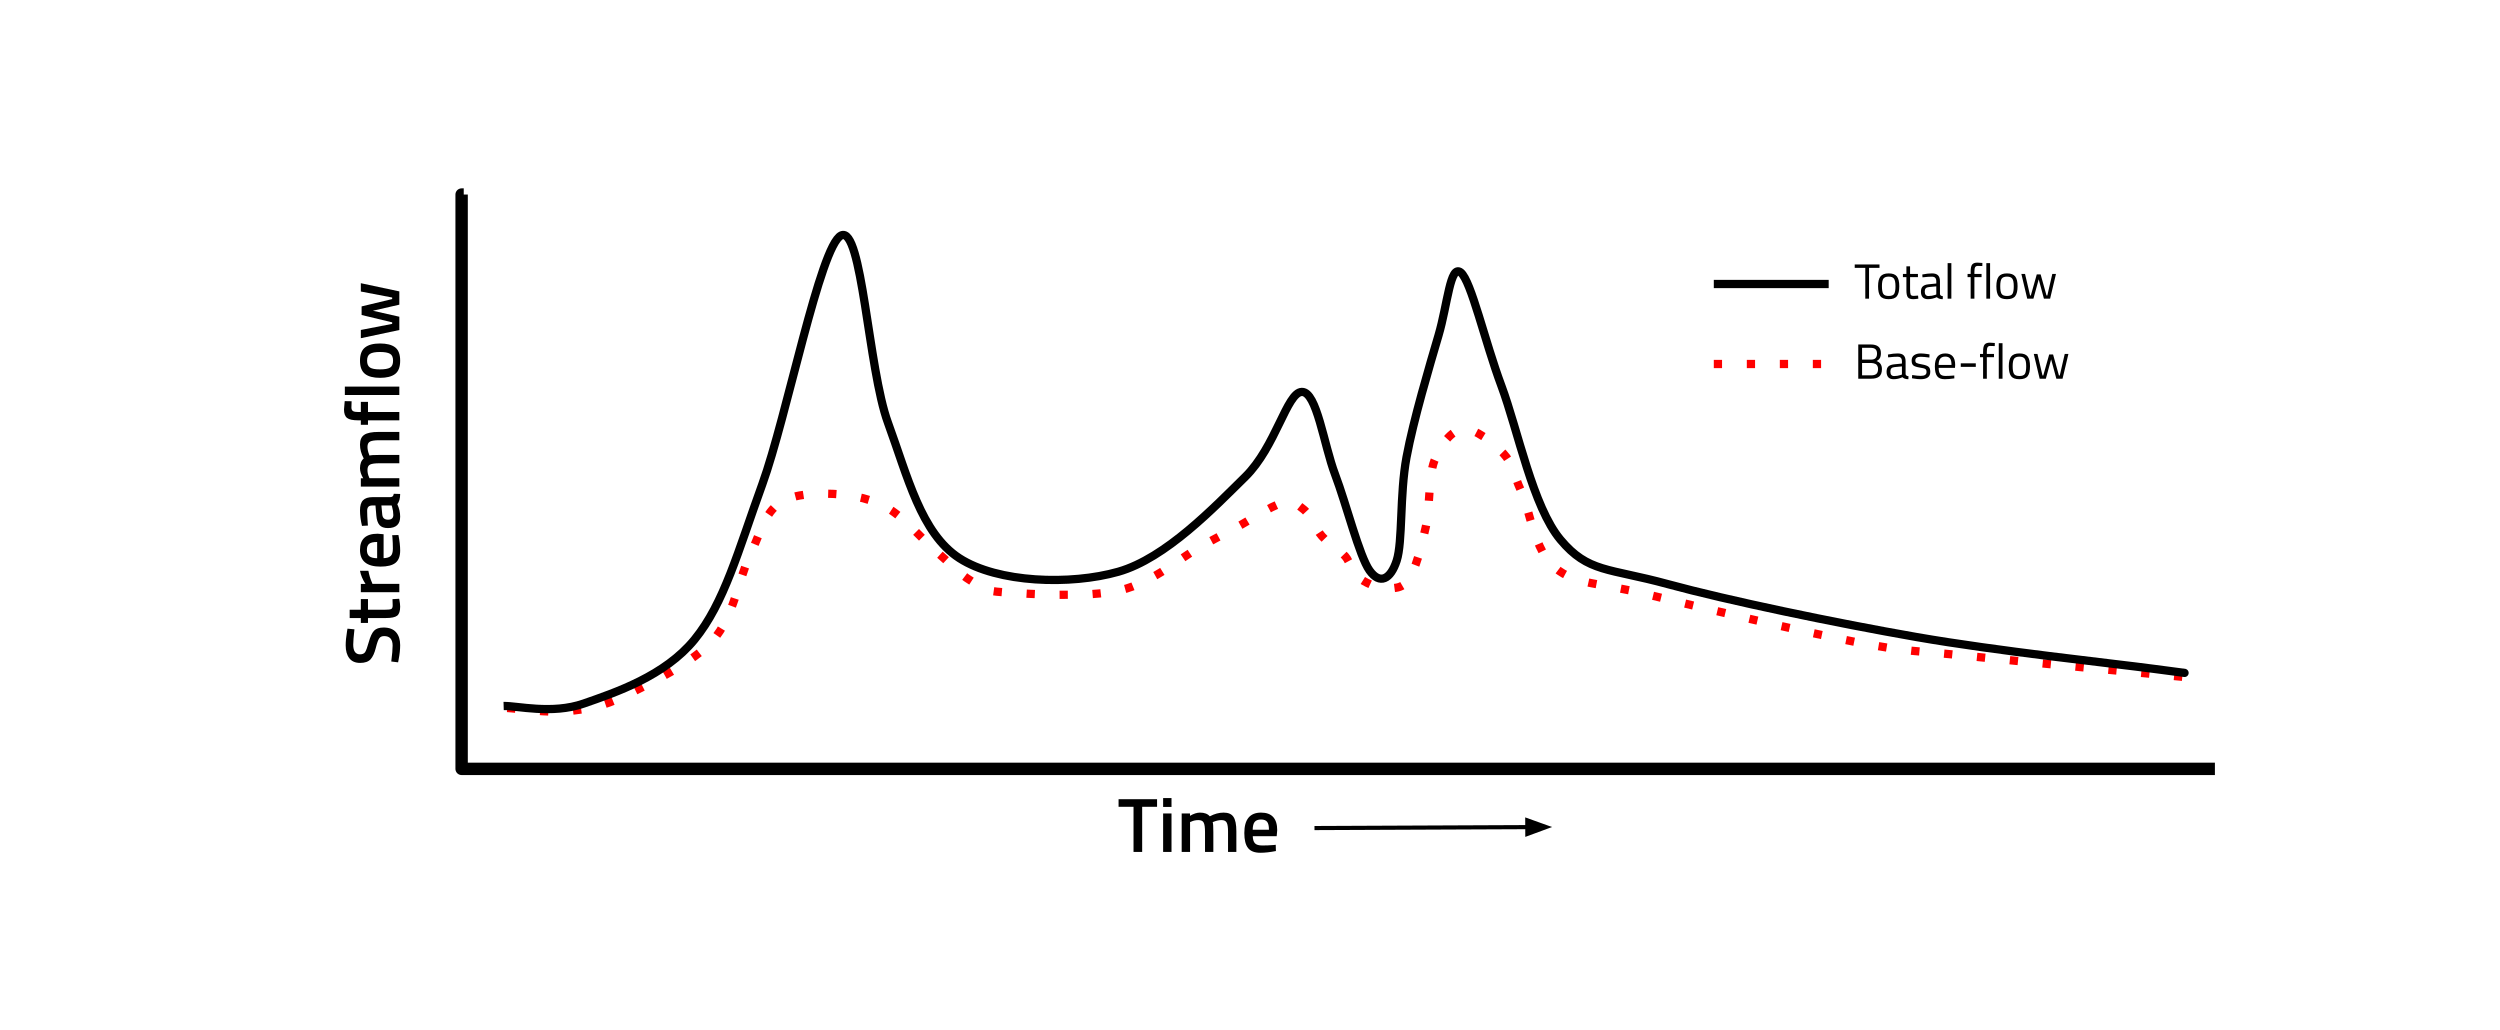 <svg width="1085" height="447" xmlns="http://www.w3.org/2000/svg" xmlns:xlink="http://www.w3.org/1999/xlink" xml:space="preserve" overflow="hidden"><g transform="translate(-97 -273)"><g><g><g><g><g><path d="M200.262 348.966 199.344 348.966 199.344 598.221 960.269 598.221" stroke="#000000" stroke-width="5.373" stroke-linecap="butt" stroke-linejoin="round" stroke-miterlimit="10" stroke-opacity="1" fill="none" fill-rule="evenodd" transform="matrix(1 0 0 1 98 8.468)"/><path d="M219.14 571.793C223.513 572.024 236.789 574.096 245.382 573.175 253.976 572.253 260.192 571.406 270.703 566.265 281.215 561.123 299.552 552.299 308.452 542.326 317.353 532.351 319.502 516.163 324.105 506.419 328.709 496.675 330.477 488.465 336.077 483.861 341.679 479.257 349.888 478.718 357.714 478.795 365.54 478.872 375.132 480.179 383.035 484.321 390.938 488.465 398.917 498.285 405.131 503.656 411.347 509.027 415.335 513.556 420.323 516.548 425.312 519.541 424.241 520.922 435.06 521.611 445.879 522.3 470.965 524.066 485.237 520.689 499.508 517.313 512.324 505.88 520.687 501.353 529.052 496.825 529.664 496.594 535.419 493.527 541.174 490.457 550.306 484.244 555.217 482.941 560.129 481.635 561.97 483.32 564.886 485.699 567.801 488.079 569.721 493.835 572.712 497.21 575.704 500.588 580.382 503.118 582.837 505.959 585.293 508.797 584.911 512.021 587.443 514.245 589.976 516.469 594.274 518.923 598.033 519.308 601.794 519.691 606.702 520.922 610.001 516.548 613.3 512.175 615.909 501.736 617.827 493.064 619.745 484.395 618.827 471.583 621.513 464.523 624.197 457.466 628.952 451.251 633.94 450.714 638.927 450.177 647.216 456.772 651.435 461.3 655.656 465.825 655.502 469.586 659.261 477.873 663.022 486.161 664.863 503.577 673.993 511.022 683.124 518.464 692.254 517.161 714.045 522.531 735.837 527.904 781.568 538.796 804.741 543.246 827.913 547.697 829.216 546.703 853.08 549.235 876.943 551.767 932.115 556.905 947.921 558.438" stroke="#FF0000" stroke-width="3.582" stroke-linecap="butt" stroke-linejoin="round" stroke-miterlimit="10" stroke-dasharray="3.582 10.745" stroke-opacity="1" fill="none" fill-rule="evenodd" transform="matrix(1 0 0 1 98 8.468)"/><path d="M484.459 614.684 484.459 611.382 501.165 611.382 501.165 614.684 494.701 614.684 494.701 634.271 490.951 634.271 490.951 614.684 484.459 614.684ZM503.797 634.271 503.797 617.566 507.434 617.566 507.434 634.271 503.797 634.271ZM503.797 614.74 503.797 610.879 507.434 610.879 507.434 614.74 503.797 614.74ZM515.486 634.271 511.849 634.271 511.849 617.566 515.458 617.566 515.458 618.601C517.044 617.668 518.49 617.202 519.795 617.202 521.736 617.202 523.153 617.743 524.048 618.825 526.063 617.743 528.069 617.202 530.066 617.202 532.08 617.202 533.497 617.818 534.319 619.049 535.157 620.281 535.578 622.369 535.578 625.317L535.578 634.271 531.968 634.271 531.968 625.43C531.968 623.619 531.781 622.342 531.409 621.595 531.035 620.831 530.27 620.449 529.113 620.449 528.106 620.449 527.025 620.673 525.868 621.121L525.307 621.345C525.495 621.792 525.588 623.218 525.588 625.625L525.588 634.271 521.978 634.271 521.978 625.68C521.978 623.703 521.792 622.342 521.419 621.595 521.065 620.831 520.289 620.449 519.097 620.449 517.977 620.449 516.942 620.673 515.989 621.121L515.486 621.316 515.486 634.271ZM551.739 631.277 552.663 631.166 552.747 633.881C550.209 634.384 547.962 634.635 546.003 634.635 543.522 634.635 541.74 633.954 540.659 632.593 539.577 631.23 539.036 629.058 539.036 626.073 539.036 620.159 541.452 617.202 546.282 617.202 550.965 617.202 553.306 619.749 553.306 624.842L553.082 627.444 542.7 627.444C542.738 628.825 543.046 629.84 543.624 630.494 544.203 631.148 545.276 631.474 546.843 631.474 548.427 631.474 550.061 631.407 551.739 631.277ZM549.724 624.645C549.724 623.005 549.463 621.857 548.941 621.203 548.419 620.532 547.532 620.197 546.282 620.197 545.034 620.197 544.119 620.542 543.54 621.232 542.981 621.921 542.691 623.06 542.673 624.645L549.724 624.645Z" fill="#000000" fill-rule="nonzero" fill-opacity="1" transform="matrix(1 0 0 1 98 8.468)"/><path d="M569.488 623.909 661.852 623.504" stroke="#000000" stroke-width="1.791" stroke-linecap="butt" stroke-linejoin="round" stroke-miterlimit="10" stroke-opacity="1" fill="none" fill-rule="evenodd" transform="matrix(1 0 0 1 98 8.468)"/><path d="M661.865 626.463 669.979 623.47 661.838 620.548Z" stroke="#000000" stroke-width="1.791" stroke-linecap="butt" stroke-linejoin="miter" stroke-miterlimit="10" stroke-opacity="1" fill="#000000" fill-rule="evenodd" fill-opacity="1" transform="matrix(1 0 0 1 98 8.468)"/><path d="M152.299 544.291C152.299 547.108 153.288 548.515 155.266 548.515 156.291 548.515 157.028 548.189 157.476 547.536 157.905 546.864 158.437 545.39 159.071 543.114 159.705 540.82 160.461 539.206 161.338 538.273 162.214 537.34 163.595 536.875 165.479 536.875 167.886 536.875 169.686 537.555 170.88 538.918 172.074 540.279 172.671 542.145 172.671 544.514 172.671 546.416 172.447 548.515 171.999 550.809L171.775 551.984 168.809 551.621C169.201 548.617 169.397 546.323 169.397 544.738 169.397 541.977 168.175 540.596 165.731 540.596 164.761 540.596 164.052 540.913 163.604 541.547 163.138 542.163 162.634 543.562 162.093 545.745 161.552 547.928 160.806 549.559 159.855 550.641 158.885 551.705 157.364 552.237 155.294 552.237 153.223 552.237 151.665 551.565 150.621 550.222 149.557 548.861 149.026 546.995 149.026 544.625 149.026 542.91 149.221 540.875 149.613 538.526L149.809 537.378 152.831 537.657C152.477 540.773 152.299 542.983 152.299 544.291ZM158.707 524.535 158.707 529.152 166.067 529.152C167.429 529.152 168.333 529.05 168.781 528.844 169.21 528.638 169.425 528.126 169.425 527.306L169.341 524.562 172.251 524.396C172.531 525.888 172.671 527.025 172.671 527.809 172.671 529.711 172.242 531.017 171.383 531.726 170.507 532.417 168.865 532.761 166.458 532.761L158.707 532.761 158.707 534.888 155.601 534.888 155.601 532.761 150.76 532.761 150.76 529.152 155.601 529.152 155.601 524.535 158.707 524.535ZM172.307 521.555 155.601 521.555 155.601 517.947 157.616 517.947C156.385 516.063 155.592 514.168 155.238 512.266L158.875 512.266C159.248 514.188 159.743 515.828 160.358 517.191L160.638 517.918 172.307 517.918 172.307 521.555ZM169.313 497.735 169.201 496.813 171.915 496.729C172.419 499.266 172.671 501.514 172.671 503.473 172.671 505.953 171.99 507.735 170.628 508.817 169.266 509.899 167.093 510.44 164.108 510.44 158.194 510.44 155.238 508.024 155.238 503.192 155.238 498.51 157.784 496.168 162.877 496.168L165.479 496.392 165.479 506.774C166.86 506.738 167.876 506.43 168.529 505.851 169.182 505.273 169.509 504.2 169.509 502.633 169.509 501.046 169.443 499.415 169.313 497.735ZM162.681 499.75C161.039 499.75 159.892 500.011 159.239 500.534 158.568 501.057 158.232 501.942 158.232 503.192 158.232 504.442 158.577 505.357 159.267 505.935 159.957 506.494 161.095 506.784 162.681 506.802L162.681 499.75ZM160.75 480.287 168.361 480.287C168.846 480.269 169.21 480.147 169.453 479.923 169.676 479.681 169.826 479.318 169.9 478.832L172.671 478.917C172.671 480.838 172.26 482.321 171.439 483.365 172.26 485.156 172.671 486.947 172.671 488.738 172.671 492.058 170.898 493.718 167.354 493.718 165.675 493.718 164.453 493.27 163.688 492.375 162.923 491.48 162.466 490.09 162.317 488.206L161.953 483.897 160.75 483.897C159.855 483.897 159.23 484.092 158.875 484.484 158.521 484.877 158.344 485.455 158.344 486.22 158.344 487.638 158.428 489.418 158.595 491.564L158.679 492.627 156.105 492.767C155.527 490.342 155.238 488.113 155.238 486.08 155.238 484.028 155.676 482.554 156.553 481.658 157.43 480.745 158.829 480.287 160.75 480.287ZM164.891 487.787C165.022 489.316 165.862 490.081 167.41 490.081 168.94 490.081 169.704 489.4 169.704 488.039 169.704 486.938 169.527 485.763 169.173 484.513L168.977 483.897 164.528 483.897 164.891 487.787ZM172.307 472.079 172.307 475.716 155.601 475.716 155.601 472.106 156.637 472.106C155.704 470.521 155.238 469.076 155.238 467.77 155.238 465.829 155.779 464.412 156.861 463.517 155.779 461.502 155.238 459.496 155.238 457.5 155.238 455.485 155.853 454.066 157.084 453.246 158.316 452.406 160.405 451.987 163.353 451.987L172.307 451.987 172.307 455.598 163.464 455.598C161.655 455.598 160.377 455.784 159.631 456.156 158.866 456.529 158.484 457.295 158.484 458.451 158.484 459.459 158.707 460.54 159.155 461.697L159.379 462.256C159.827 462.07 161.254 461.977 163.66 461.977L172.307 461.977 172.307 465.587 163.716 465.587C161.739 465.587 160.377 465.773 159.631 466.146 158.866 466.5 158.484 467.274 158.484 468.469 158.484 469.588 158.707 470.623 159.155 471.576L159.351 472.079 172.307 472.079ZM158.707 443.353 172.307 443.353 172.307 446.962 158.707 446.962 158.707 448.893 155.601 448.893 155.601 446.962 154.538 446.962C152.15 446.962 150.518 446.616 149.641 445.927 148.746 445.237 148.298 444.005 148.298 442.234L148.606 438.624 151.6 438.679C151.544 439.761 151.516 440.667 151.516 441.394 151.516 442.121 151.74 442.635 152.188 442.933 152.617 443.212 153.409 443.353 154.566 443.353L155.601 443.353 155.601 438.932 158.707 438.932 158.707 443.353ZM172.307 435.963 148.662 435.963 148.662 432.323 172.307 432.323 172.307 435.963ZM157.42 426.809C155.965 425.652 155.238 423.74 155.238 421.073 155.238 418.387 155.965 416.474 157.42 415.337 158.857 414.18 161.03 413.602 163.94 413.602 166.832 413.602 169.014 414.16 170.488 415.28 171.943 416.399 172.671 418.331 172.671 421.073 172.671 423.797 171.943 425.719 170.488 426.838 169.014 427.957 166.832 428.516 163.94 428.516 161.03 428.516 158.857 427.947 157.42 426.809ZM168.277 424.094C169.154 423.573 169.592 422.565 169.592 421.073 169.592 419.581 169.154 418.582 168.277 418.079 167.382 417.556 165.917 417.294 163.884 417.294 161.851 417.294 160.414 417.567 159.575 418.108 158.735 418.648 158.316 419.637 158.316 421.073 158.316 422.492 158.735 423.48 159.575 424.039 160.414 424.58 161.851 424.85 163.884 424.85 165.917 424.85 167.382 424.599 168.277 424.094ZM155.601 411.313 155.601 407.731 169.201 405.1 169.201 404.429 155.937 401.239 155.937 397.516 169.201 394.327 169.201 393.655 155.601 391.053 155.601 387.442 172.307 390.997 172.307 396.762 160.834 399.391 172.307 401.993 172.307 407.758 155.601 411.313Z" fill="#000000" fill-rule="nonzero" fill-opacity="1" transform="matrix(1 0 0 1 98 8.468)"/><path d="M742.789 387.783 792.65 387.783" stroke="#000000" stroke-width="3.582" stroke-linecap="butt" stroke-linejoin="round" stroke-miterlimit="10" stroke-opacity="1" fill="none" fill-rule="evenodd" transform="matrix(1 0 0 1 98 8.468)"/><path d="M742.789 422.518 796.656 422.518" stroke="#FF0000" stroke-width="3.582" stroke-linecap="butt" stroke-linejoin="round" stroke-miterlimit="10" stroke-dasharray="3.582 10.745" stroke-opacity="1" fill="none" fill-rule="evenodd" transform="matrix(1 0 0 1 98 8.468)"/><path d="M805.487 414.032 810.889 414.032C812.362 414.032 813.462 414.34 814.191 414.956 814.936 415.552 815.31 416.505 815.31 417.81 815.31 418.743 815.151 419.47 814.834 419.992 814.517 420.514 814.041 420.925 813.407 421.224 814.974 421.764 815.758 422.93 815.758 424.721 815.758 426.213 815.366 427.286 814.581 427.939 813.799 428.573 812.66 428.89 811.168 428.89L805.487 428.89 805.487 414.032ZM811 422.064 807.139 422.064 807.139 427.436 811.112 427.436C812.081 427.436 812.819 427.23 813.322 426.82 813.826 426.41 814.078 425.692 814.078 424.666 814.078 424.125 813.976 423.668 813.77 423.294 813.566 422.921 813.296 422.651 812.959 422.483 812.325 422.203 811.671 422.064 811 422.064ZM810.833 415.488 807.139 415.488 807.139 420.608 810.973 420.608C811.886 420.608 812.558 420.393 812.987 419.965 813.416 419.517 813.63 418.854 813.63 417.977 813.63 417.101 813.398 416.467 812.93 416.075 812.482 415.683 811.784 415.488 810.833 415.488ZM826.029 421.392 826.029 426.904C826.086 427.425 826.505 427.733 827.288 427.827L827.232 429.114C826.095 429.114 825.237 428.826 824.659 428.247 823.371 428.826 822.083 429.114 820.796 429.114 819.807 429.114 819.053 428.835 818.53 428.274 818.027 427.716 817.775 426.913 817.775 425.869 817.775 424.823 818.036 424.059 818.557 423.573 819.1 423.07 819.929 422.762 821.048 422.651L824.435 422.314 824.435 421.392C824.435 420.663 824.275 420.142 823.958 419.825 823.641 419.508 823.212 419.349 822.671 419.349 821.516 419.349 820.321 419.424 819.089 419.572L818.446 419.628 818.362 418.398C819.949 418.081 821.347 417.921 822.56 417.921 823.772 417.921 824.65 418.201 825.19 418.761 825.749 419.32 826.029 420.197 826.029 421.392ZM819.426 425.785C819.426 427.091 819.967 427.744 821.048 427.744 822.019 427.744 822.979 427.585 823.93 427.268L824.435 427.073 824.435 423.546 821.243 423.854C820.609 423.91 820.144 424.096 819.845 424.413 819.565 424.712 819.426 425.169 819.426 425.785ZM832.599 419.377C831.032 419.377 830.248 419.918 830.248 421 830.248 421.503 830.425 421.858 830.78 422.064 831.152 422.268 831.974 422.483 833.242 422.707 834.51 422.93 835.406 423.247 835.929 423.657 836.469 424.05 836.74 424.796 836.74 425.896 836.74 426.997 836.385 427.809 835.676 428.332 834.969 428.853 833.932 429.114 832.571 429.114 831.675 429.114 830.631 429.012 829.437 428.806L828.794 428.695 828.878 427.297C830.518 427.538 831.75 427.66 832.571 427.66 833.411 427.66 834.045 427.529 834.474 427.268 834.902 427.006 835.117 426.568 835.117 425.953 835.117 425.318 834.931 424.89 834.557 424.666 834.202 424.442 833.391 424.236 832.123 424.05 830.855 423.844 829.96 423.546 829.437 423.154 828.914 422.762 828.654 422.044 828.654 421 828.654 419.956 829.018 419.18 829.745 418.677 830.491 418.174 831.414 417.921 832.515 417.921 833.391 417.921 834.483 418.023 835.789 418.229L836.405 418.342 836.348 419.712C834.763 419.488 833.513 419.377 832.599 419.377ZM846.509 427.547 847.154 427.492 847.181 428.751C845.558 428.992 844.159 429.114 842.983 429.114 841.453 429.114 840.363 428.667 839.709 427.771 839.057 426.876 838.729 425.477 838.729 423.573 838.729 419.805 840.232 417.921 843.235 417.921 844.672 417.921 845.744 418.331 846.453 419.153 847.181 419.956 847.544 421.224 847.544 422.959L847.46 424.189 840.381 424.189C840.381 425.384 840.596 426.27 841.025 426.849 841.453 427.408 842.2 427.687 843.264 427.687 844.326 427.687 845.409 427.64 846.509 427.547ZM845.95 422.902C845.95 421.578 845.735 420.645 845.306 420.104 844.878 419.564 844.186 419.293 843.235 419.293 842.284 419.293 841.566 419.581 841.081 420.16 840.615 420.72 840.372 421.634 840.354 422.902L845.95 422.902ZM849.974 423.742 849.974 422.23 856.495 422.23 856.495 423.742 849.974 423.742ZM861.284 419.544 861.284 428.89 859.661 428.89 859.661 419.544 858.318 419.544 858.318 418.145 859.661 418.145 859.661 417.166C859.661 415.656 859.876 414.63 860.306 414.089 860.754 413.528 861.508 413.249 862.571 413.249L864.754 413.389 864.726 414.732C863.923 414.694 863.263 414.676 862.74 414.676 862.217 414.676 861.844 414.854 861.62 415.208 861.397 415.543 861.284 416.206 861.284 417.194L861.284 418.145 864.391 418.145 864.391 419.544 861.284 419.544ZM866.466 428.89 866.466 413.473 868.091 413.473 868.091 428.89 866.466 428.89ZM870.817 423.491C870.817 421.532 871.169 420.113 871.879 419.238 872.588 418.36 873.773 417.921 875.433 417.921 877.111 417.921 878.297 418.36 878.987 419.238 879.676 420.113 880.022 421.532 880.022 423.491 880.022 425.448 879.687 426.876 879.015 427.771 878.361 428.667 877.158 429.114 875.405 429.114 873.669 429.114 872.466 428.667 871.794 427.771 871.142 426.876 870.817 425.448 870.817 423.491ZM872.495 423.462C872.495 425.029 872.681 426.131 873.055 426.765 873.428 427.399 874.221 427.716 875.433 427.716 876.646 427.716 877.437 427.408 877.812 426.792 878.184 426.158 878.37 425.058 878.37 423.491 878.37 421.904 878.157 420.814 877.727 420.215 877.317 419.619 876.553 419.32 875.433 419.32 874.314 419.32 873.539 419.619 873.111 420.215 872.701 420.814 872.495 421.895 872.495 423.462ZM881.664 418.145 883.258 418.145 885.441 427.492 885.777 427.492 888.351 418.369 890.031 418.369 892.577 427.492 892.941 427.492 895.095 418.145 896.689 418.145 894.144 428.89 891.458 428.89 889.191 420.497 886.897 428.89 884.21 428.89 881.664 418.145Z" fill="#000000" fill-rule="nonzero" fill-opacity="1" transform="matrix(1 0 0 1 98 8.468)"/><path d="M803.949 380.779 803.949 379.296 814.694 379.296 814.694 380.779 810.161 380.779 810.161 394.155 808.537 394.155 808.537 380.779 803.949 380.779ZM814.08 388.753C814.08 386.794 814.435 385.378 815.144 384.5 815.853 383.624 817.037 383.186 818.697 383.186 820.377 383.186 821.56 383.624 822.252 384.5 822.941 385.378 823.287 386.794 823.287 388.753 823.287 390.713 822.95 392.14 822.279 393.035 821.627 393.931 820.423 394.379 818.67 394.379 816.935 394.379 815.731 393.931 815.06 393.035 814.408 392.14 814.08 390.713 814.08 388.753ZM815.76 388.727C815.76 390.294 815.946 391.393 816.318 392.027 816.693 392.663 817.484 392.98 818.697 392.98 819.911 392.98 820.703 392.672 821.077 392.056 821.449 391.422 821.636 390.32 821.636 388.753 821.636 387.168 821.421 386.076 820.993 385.48 820.583 384.883 819.816 384.584 818.697 384.584 817.578 384.584 816.804 384.883 816.376 385.48 815.964 386.076 815.76 387.159 815.76 388.727ZM831.385 384.808 827.972 384.808 827.972 389.928C827.972 391.178 828.056 392 828.224 392.391 828.411 392.765 828.84 392.951 829.512 392.951L831.442 392.811 831.553 394.155C830.583 394.303 829.847 394.379 829.344 394.379 828.224 394.379 827.449 394.108 827.021 393.567 826.591 393.026 826.378 391.991 826.378 390.46L826.378 384.808 824.866 384.808 824.866 383.409 826.378 383.409 826.378 380.107 827.972 380.107 827.972 383.409 831.385 383.409 831.385 384.808ZM840.943 386.654 840.943 392.167C841 392.69 841.419 392.998 842.204 393.091L842.146 394.379C841.009 394.379 840.151 394.088 839.573 393.51 838.285 394.088 836.998 394.379 835.712 394.379 834.721 394.379 833.968 394.099 833.445 393.539 832.941 392.98 832.689 392.178 832.689 391.132 832.689 390.088 832.95 389.323 833.473 388.838 834.014 388.334 834.843 388.026 835.963 387.913L839.349 387.579 839.349 386.654C839.349 385.927 839.19 385.404 838.873 385.087 838.556 384.77 838.128 384.613 837.585 384.613 836.43 384.613 835.236 384.686 834.003 384.837L833.36 384.892 833.276 383.66C834.863 383.343 836.262 383.186 837.474 383.186 838.687 383.186 839.564 383.465 840.105 384.025 840.664 384.584 840.943 385.462 840.943 386.654ZM834.34 391.047C834.34 392.355 834.881 393.007 835.963 393.007 836.933 393.007 837.893 392.849 838.846 392.532L839.349 392.335 839.349 388.809 836.16 389.117C835.524 389.174 835.058 389.36 834.759 389.677 834.48 389.977 834.34 390.433 834.34 391.047ZM844.267 394.155 844.267 378.735 845.889 378.735 845.889 394.155 844.267 394.155ZM855.89 384.808 855.89 394.155 854.267 394.155 854.267 384.808 852.924 384.808 852.924 383.409 854.267 383.409 854.267 382.43C854.267 380.918 854.482 379.892 854.91 379.351 855.358 378.793 856.113 378.511 857.177 378.511L859.36 378.653 859.332 379.996C858.529 379.958 857.869 379.939 857.346 379.939 856.823 379.939 856.45 380.116 856.226 380.471 856.002 380.807 855.89 381.47 855.89 382.458L855.89 383.409 858.997 383.409 858.997 384.808 855.89 384.808ZM861.072 394.155 861.072 378.735 862.697 378.735 862.697 394.155 861.072 394.155ZM865.422 388.753C865.422 386.794 865.775 385.378 866.484 384.5 867.194 383.624 868.379 383.186 870.039 383.186 871.717 383.186 872.903 383.624 873.592 384.5 874.282 385.378 874.628 386.794 874.628 388.753 874.628 390.713 874.293 392.14 873.621 393.035 872.967 393.931 871.764 394.379 870.011 394.379 868.275 394.379 867.072 393.931 866.4 393.035 865.748 392.14 865.422 390.713 865.422 388.753ZM867.1 388.727C867.1 390.294 867.287 391.393 867.661 392.027 868.034 392.663 868.827 392.98 870.039 392.98 871.252 392.98 872.043 392.672 872.418 392.056 872.79 391.422 872.976 390.32 872.976 388.753 872.976 387.168 872.763 386.076 872.333 385.48 871.923 384.883 871.159 384.584 870.039 384.584 868.92 384.584 868.145 384.883 867.717 385.48 867.306 386.076 867.1 387.159 867.1 388.727ZM876.27 383.409 877.864 383.409 880.047 392.756 880.383 392.756 882.957 383.633 884.637 383.633 887.183 392.756 887.547 392.756 889.701 383.409 891.295 383.409 888.75 394.155 886.064 394.155 883.797 385.759 881.503 394.155 878.816 394.155 876.27 383.409Z" fill="#000000" fill-rule="nonzero" fill-opacity="1" transform="matrix(1 0 0 1 98 8.468)"/><path d="M217.578 570.94C223.37 570.763 238.515 574.685 252.325 569.873 266.134 565.063 287.519 557.935 300.438 542.075 313.358 526.215 319.237 503.937 329.839 474.713 340.443 445.488 354.967 371.183 364.054 366.729 373.142 362.275 375.816 424.642 384.369 447.986 392.923 471.329 398.712 496.009 415.375 506.788 432.035 517.569 463.667 518.549 484.339 512.669 505.01 506.788 526.124 484.515 539.4 471.508 552.675 458.499 557.489 434.8 563.994 434.623 570.496 434.446 573.523 457.521 578.423 470.44 583.323 483.36 588.939 505.901 593.394 512.137 597.85 518.375 602.481 516.057 605.155 507.861 607.827 499.662 606.403 479.257 609.432 462.953 612.462 446.647 619.41 423.394 623.331 410.031 627.251 396.665 628.41 379.115 632.953 382.766 637.496 386.42 643.378 412.615 650.593 431.947 657.81 451.282 664.225 484.425 676.254 498.77 688.282 513.115 697.014 510.979 722.765 518.018 748.514 525.057 795.471 534.856 830.753 541.003 866.035 547.151 915.124 552.319 934.459 554.903 953.793 557.486 944.706 556.237 946.755 556.506" stroke="#000000" stroke-width="3.582" stroke-linecap="butt" stroke-linejoin="round" stroke-miterlimit="10" stroke-opacity="1" fill="none" fill-rule="evenodd" transform="matrix(1 0 0 1 98 8.468)"/></g></g></g></g></g></g></svg>